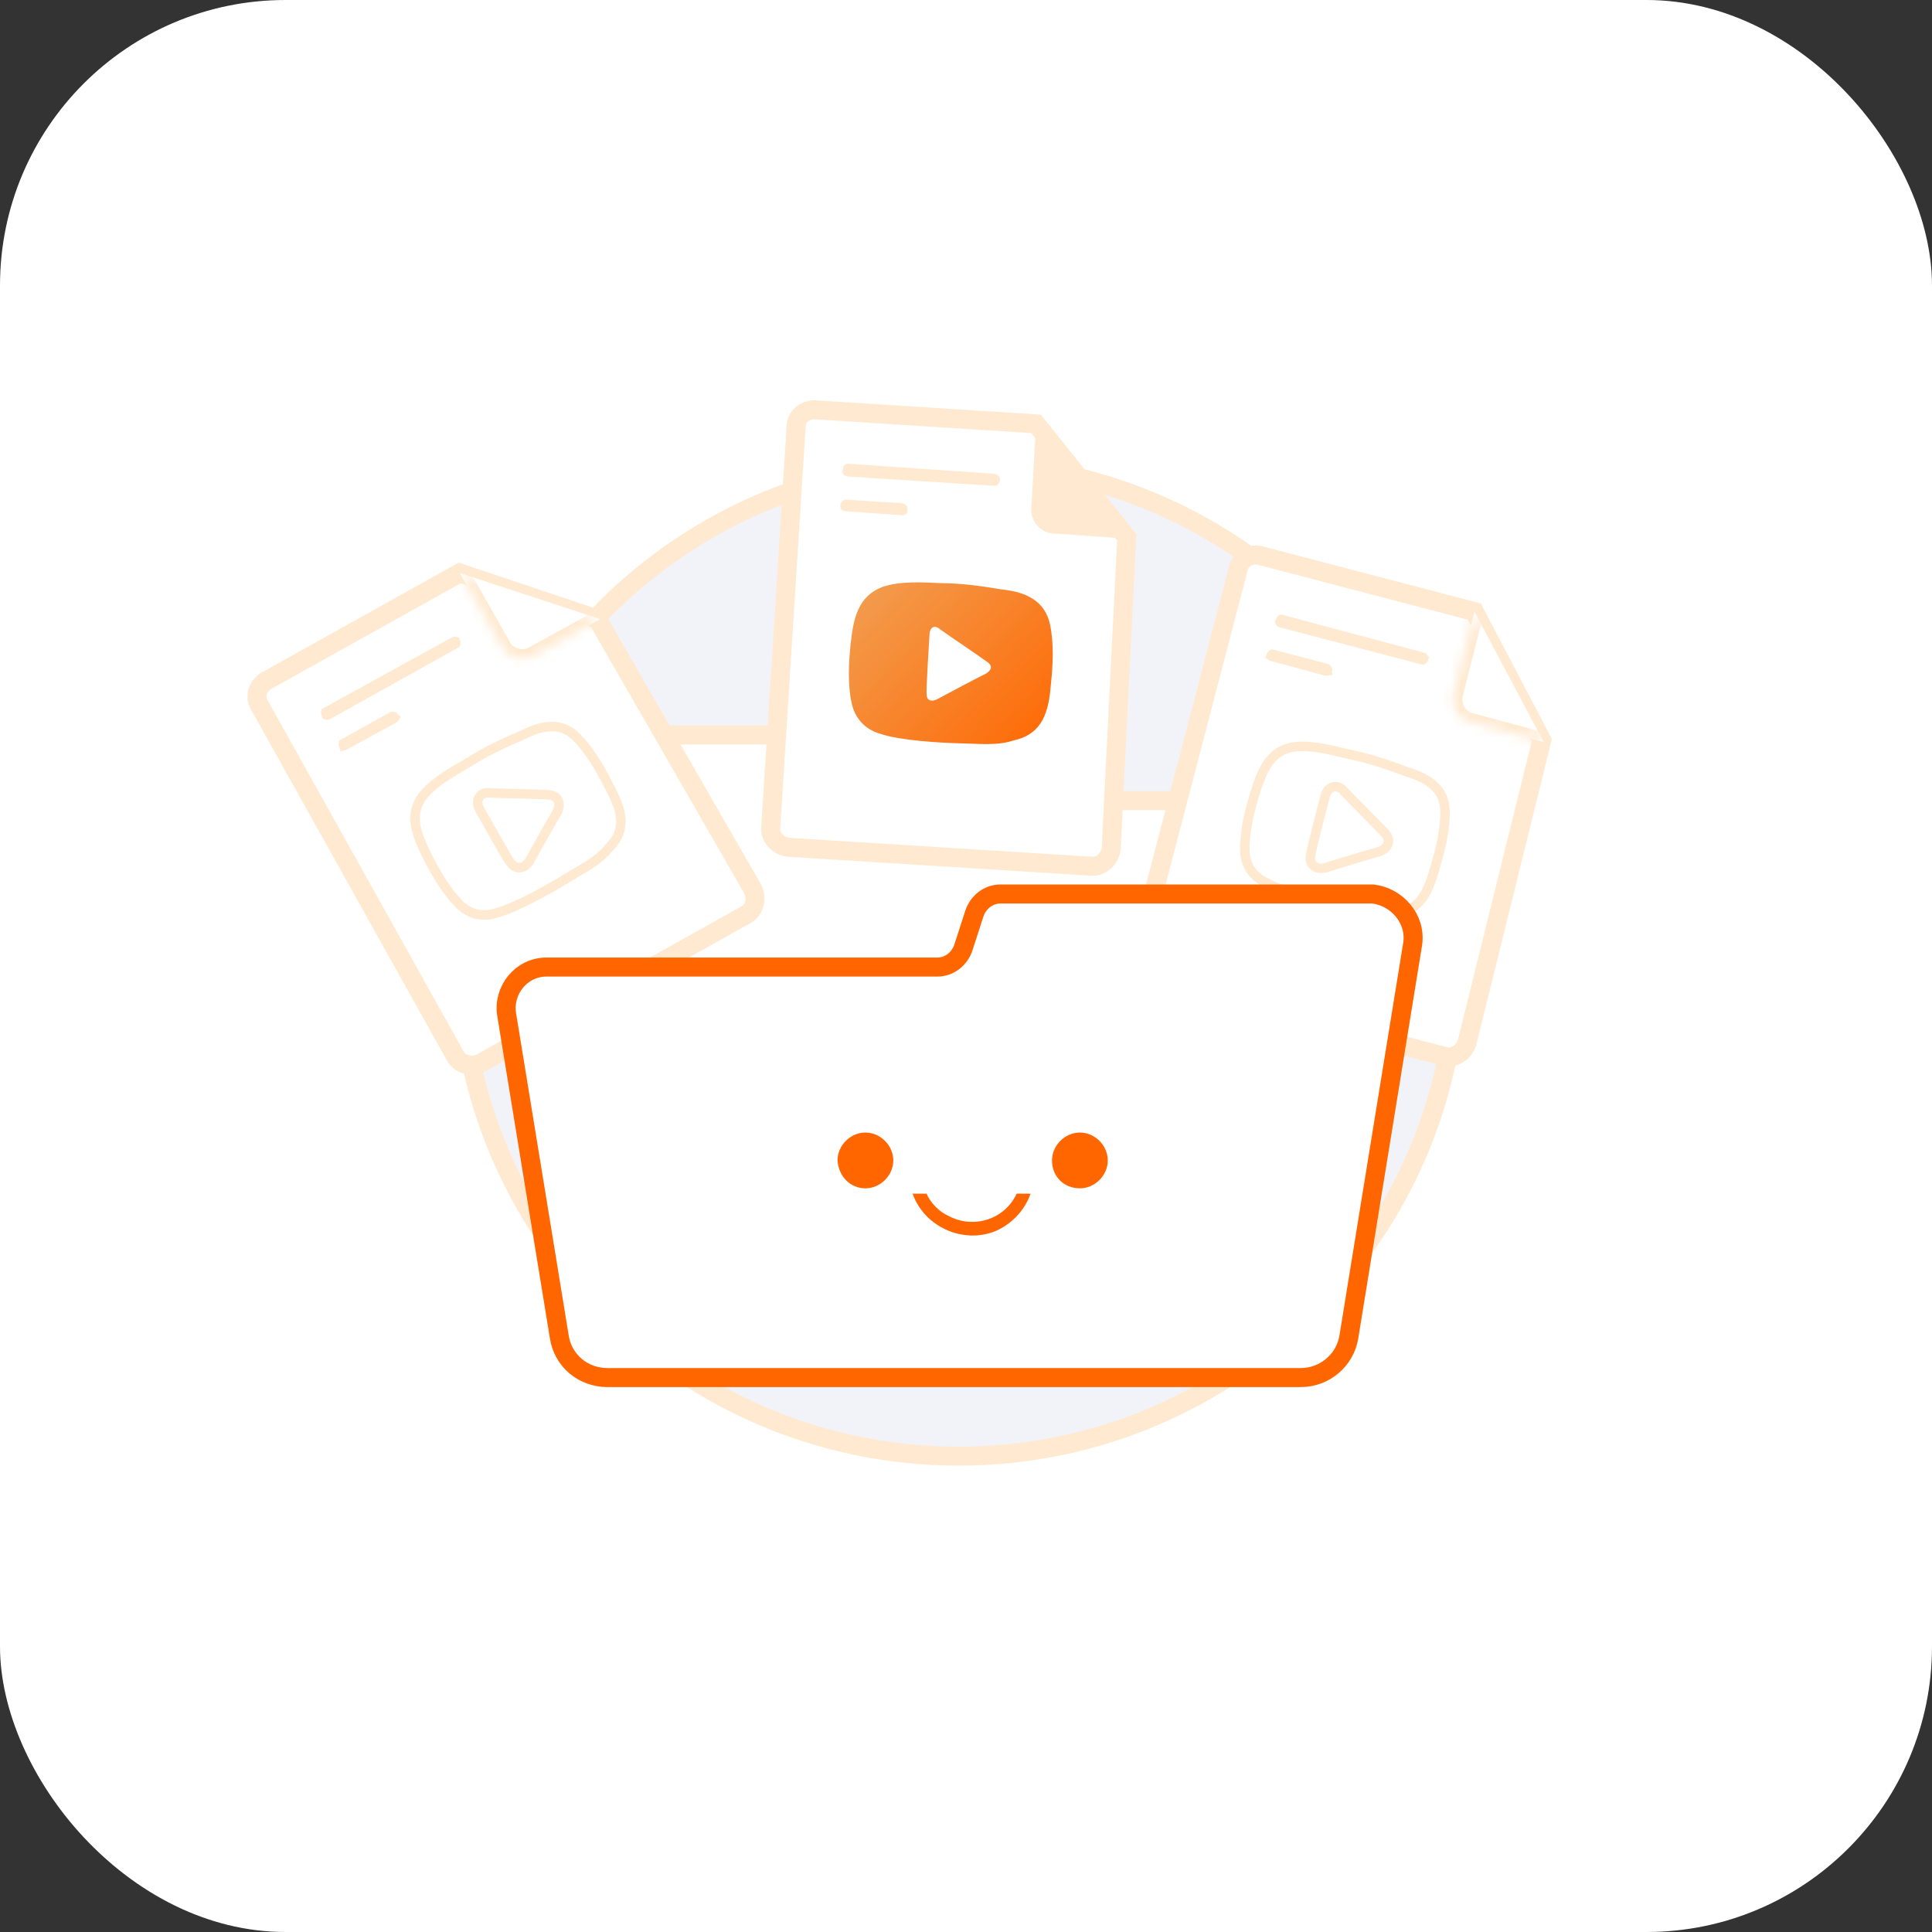 <svg width="203" height="203" viewBox="0 0 203 203" fill="none" xmlns="http://www.w3.org/2000/svg">
    <rect x="0" y="0" width="203" height="203" fill="#333333" stroke="none"/>
    <defs>
        <linearGradient id="paint0_linear" x1="96.028" y1="54.875" x2="115.941" y2="74.184" gradientUnits="userSpaceOnUse">
            <stop stop-color="#F29E51"/>
            <stop offset="1" stop-color="#FF6600"/>
        </linearGradient>
        <linearGradient id="paint1_linear" x1="111.584" y1="96.347" x2="118.214" y2="97.112" gradientUnits="userSpaceOnUse">
            <stop stop-color="#83A6FF"/>
            <stop offset="1" stop-color="#5A78FF"/>
        </linearGradient>
    </defs>
    <rect width="203" height="203" rx="30" fill="white"/>
<path d="M100.734 153C129.586 153 153.095 129.588 153.095 100.833C153.095 71.981 129.683 48.667 100.734 48.667C71.785 48.569 48.373 71.884 48.373 100.736C48.373 129.588 71.785 153 100.734 153Z" fill="#F1F3F9" stroke="#FFEAD1" stroke-width="2" stroke-miterlimit="10"/>
<path d="M91.505 82.57L90.145 78.782C89.853 77.81 88.882 77.227 87.91 77.227H64.013C61.972 77.227 60.418 78.782 60.418 80.822V134.349V125.508H142.02V87.719C142.02 85.679 140.466 84.125 138.426 84.125H93.739C92.767 84.125 91.893 83.542 91.505 82.57Z" fill="white" stroke="#FFEAD1" stroke-width="2" stroke-miterlimit="10"/>
<path d="M62.775 65.058L79.095 93.424C79.581 94.396 79.29 95.659 78.318 96.145L50.535 111.688C49.563 112.174 48.3 111.882 47.815 110.911L27.317 74.19C26.637 73.218 27.123 71.956 28.094 71.47L48.3 60.201L62.775 65.058Z" fill="white" stroke="#FFEAD1" stroke-width="2" stroke-miterlimit="10"/>
<path d="M47.896 67.601C47.895 67.607 47.894 67.612 47.892 67.616L47.862 67.633L34.456 75.113L34.439 75.123L34.422 75.134C34.418 75.136 34.406 75.143 34.386 75.146C34.365 75.148 34.344 75.147 34.327 75.142C34.319 75.139 34.313 75.137 34.31 75.135L34.289 75.053L34.242 74.981C34.239 74.977 34.231 74.963 34.227 74.936C34.223 74.909 34.224 74.879 34.229 74.853C34.231 74.847 34.232 74.842 34.233 74.837L34.261 74.822L47.667 67.439L47.685 67.429L47.703 67.417C47.707 67.414 47.721 67.407 47.748 67.403C47.775 67.398 47.805 67.399 47.831 67.405C47.836 67.406 47.84 67.407 47.844 67.408L47.847 67.417L47.884 67.473C47.887 67.477 47.894 67.491 47.899 67.518C47.903 67.545 47.902 67.574 47.896 67.601Z" fill="#D6DCE8" stroke="#FFEAD1"/>
<path d="M41.374 75.491L41.365 75.495L41.357 75.5L36.209 78.317L36.189 78.328L36.171 78.34C36.156 78.35 36.141 78.354 36.13 78.356L36.125 78.34L36.087 78.284C36.085 78.28 36.077 78.266 36.073 78.239C36.069 78.212 36.07 78.182 36.075 78.156C36.077 78.15 36.078 78.145 36.079 78.14L36.109 78.124L41.161 75.307L41.178 75.297L41.195 75.286C41.199 75.283 41.213 75.275 41.24 75.271C41.267 75.267 41.296 75.268 41.322 75.274C41.327 75.275 41.332 75.276 41.335 75.277L41.371 75.385L41.443 75.433C41.43 75.452 41.408 75.474 41.374 75.491Z" fill="#D6DCE8" stroke="#FFEAD1"/>
<mask id="path-7-inside-1" fill="white">
<path d="M48.301 60.201L52.77 68.07C53.45 69.138 54.907 69.527 55.975 68.944L63.067 65.058"/>
</mask>
<path d="M48.301 60.201L52.77 68.07C53.45 69.138 54.907 69.527 55.975 68.944L63.067 65.058" fill="white"/>
<path d="M52.77 68.07L51.9 68.564L51.912 68.585L51.926 68.607L52.77 68.07ZM55.975 68.944L56.454 69.822L56.456 69.821L55.975 68.944ZM47.431 60.695L51.9 68.564L53.639 67.576L49.17 59.707L47.431 60.695ZM51.926 68.607C52.876 70.1 54.904 70.667 56.454 69.822L55.496 68.066C54.909 68.386 54.023 68.176 53.613 67.533L51.926 68.607ZM56.456 69.821L63.547 65.935L62.586 64.181L55.495 68.067L56.456 69.821Z" fill="#FFEAD1" mask="url(#path-7-inside-1)"/>
<path d="M63.979 82.573L63.982 82.58L63.986 82.587C64.662 83.842 65.15 84.976 65.227 86.041C65.301 87.067 64.996 88.068 63.975 89.088L63.956 89.108L63.939 89.129C63.404 89.798 62.702 90.346 61.919 90.856C61.529 91.111 61.124 91.352 60.715 91.593C60.657 91.626 60.6 91.66 60.542 91.694C60.192 91.9 59.84 92.107 59.5 92.319C58.634 92.848 57.262 93.643 55.856 94.364C54.435 95.092 53.026 95.722 52.07 95.95L52.053 95.954L52.037 95.959C50.663 96.388 49.301 96.05 48.265 95.014C46.868 93.617 45.731 91.637 44.861 89.898C44.279 88.733 43.804 87.656 43.659 86.616C43.518 85.607 43.686 84.627 44.421 83.628C45.527 82.271 47.191 81.297 48.766 80.375C48.89 80.303 49.014 80.23 49.136 80.158L49.143 80.154L49.15 80.15C50.963 79.004 52.782 78.142 54.812 77.272L54.825 77.266L54.838 77.26C55.979 76.69 56.964 76.341 58.015 76.341C59.027 76.341 59.876 76.758 60.575 77.458C61.973 78.855 63.109 80.834 63.979 82.573ZM50.379 85.002L50.387 85.019L50.397 85.036C50.475 85.165 50.726 85.614 51.059 86.206C51.333 86.694 51.662 87.28 51.994 87.866C52.358 88.51 52.724 89.151 53.018 89.65C53.165 89.899 53.295 90.115 53.399 90.281C53.451 90.363 53.499 90.436 53.54 90.496C53.563 90.529 53.594 90.573 53.629 90.615C53.838 90.939 54.174 91.193 54.608 91.167C55.035 91.142 55.376 90.852 55.613 90.496L55.625 90.479L55.635 90.462C56.606 88.712 57.575 86.969 58.543 85.323L58.559 85.296L58.571 85.267C58.73 84.896 58.842 84.424 58.601 84.023C58.353 83.61 57.876 83.504 57.445 83.501C56.47 83.453 55.496 83.428 54.518 83.404L54.483 83.403C53.516 83.38 52.543 83.356 51.548 83.308C51.082 83.255 50.592 83.355 50.336 83.781C50.097 84.18 50.203 84.65 50.379 85.002Z" fill="white" stroke="#FFEAD1"/>
<path d="M162 77.782L154.145 109.552C153.824 110.589 152.739 111.299 151.702 110.977L120.891 102.965C119.853 102.643 119.144 101.559 119.465 100.522L130.088 59.831C130.269 58.659 131.494 58.084 132.531 58.406L154.915 64.258L162 77.782Z" fill="white" stroke="#FFEAD1" stroke-width="2" stroke-miterlimit="10"/>
<path d="M149.501 69.319C149.496 69.323 149.492 69.326 149.488 69.328L149.454 69.319L134.601 65.439L134.582 65.434L134.563 65.43C134.558 65.43 134.545 65.426 134.528 65.413C134.511 65.401 134.497 65.385 134.488 65.37C134.484 65.363 134.482 65.357 134.481 65.354L134.523 65.28L134.538 65.195C134.539 65.19 134.543 65.175 134.559 65.152C134.574 65.13 134.595 65.109 134.617 65.094C134.623 65.091 134.627 65.088 134.632 65.086L134.662 65.094L149.448 69.044L149.468 69.049L149.489 69.053C149.494 69.054 149.509 69.058 149.532 69.074C149.554 69.09 149.575 69.111 149.59 69.133C149.593 69.137 149.595 69.141 149.597 69.144L149.593 69.153L149.581 69.219C149.58 69.223 149.576 69.239 149.56 69.261C149.545 69.284 149.524 69.304 149.501 69.319Z" fill="#D6DCE8" stroke="#FFEAD1"/>
<path d="M139.333 70.5L139.324 70.497L139.315 70.495L133.649 68.964L133.628 68.958L133.606 68.955C133.588 68.951 133.575 68.945 133.565 68.938L133.573 68.922L133.584 68.856C133.585 68.852 133.59 68.836 133.605 68.814C133.621 68.791 133.642 68.771 133.664 68.756C133.669 68.752 133.674 68.749 133.678 68.747L133.711 68.756L139.307 70.219L139.326 70.224L139.346 70.228C139.351 70.228 139.366 70.233 139.388 70.248C139.411 70.264 139.431 70.285 139.446 70.307C139.449 70.311 139.452 70.315 139.454 70.319L139.405 70.421L139.423 70.506C139.4 70.51 139.369 70.511 139.333 70.5Z" fill="#D6DCE8" stroke="#FFEAD1"/>
<mask id="path-13-inside-2" fill="white">
<path d="M154.915 64.258L152.694 73.03C152.445 74.272 153.228 75.561 154.402 75.88L162.21 77.984"/>
</mask>
<path d="M154.915 64.258L152.694 73.03C152.445 74.272 153.228 75.561 154.402 75.88L162.21 77.984" fill="white"/>
<path d="M152.694 73.03L151.724 72.785L151.718 72.809L151.713 72.834L152.694 73.03ZM154.402 75.88L154.14 76.845L154.142 76.846L154.402 75.88ZM153.945 64.013L151.724 72.785L153.663 73.276L155.884 64.504L153.945 64.013ZM151.713 72.834C151.365 74.57 152.437 76.383 154.14 76.845L154.664 74.915C154.019 74.74 153.524 73.975 153.674 73.227L151.713 72.834ZM154.142 76.846L161.95 78.95L162.47 77.019L154.662 74.915L154.142 76.846Z" fill="#FFEAD1" mask="url(#path-13-inside-2)"/>
<path d="M150.746 91.258L150.744 91.265L150.742 91.272C150.361 92.646 149.928 93.803 149.247 94.624C148.59 95.415 147.677 95.927 146.235 95.957L146.207 95.958L146.179 95.961C145.331 96.074 144.444 95.984 143.526 95.81C143.068 95.723 142.61 95.617 142.147 95.508C142.083 95.493 142.018 95.477 141.952 95.462C141.558 95.368 141.16 95.273 140.768 95.192C139.777 94.974 138.237 94.598 136.722 94.145C135.193 93.687 133.74 93.166 132.893 92.669L132.878 92.66L132.862 92.653C131.573 92.011 130.825 90.825 130.794 89.36C130.753 87.384 131.302 85.169 131.878 83.312C132.264 82.068 132.667 80.962 133.282 80.111C133.879 79.284 134.678 78.694 135.9 78.481C137.637 78.268 139.513 78.717 141.287 79.141C141.427 79.175 141.567 79.208 141.705 79.241L141.713 79.243L141.721 79.244C143.822 79.673 145.731 80.309 147.799 81.086L147.812 81.091L147.826 81.096C149.044 81.474 149.997 81.904 150.755 82.631C151.485 83.332 151.81 84.221 151.83 85.21C151.872 87.185 151.322 89.4 150.746 91.258ZM139.249 83.597L139.243 83.615L139.239 83.634C139.205 83.781 139.077 84.279 138.907 84.937C138.767 85.479 138.598 86.129 138.432 86.782C138.249 87.499 138.07 88.215 137.937 88.778C137.871 89.059 137.815 89.306 137.775 89.498C137.756 89.593 137.74 89.678 137.728 89.75C137.722 89.791 137.714 89.844 137.71 89.898C137.637 90.276 137.703 90.692 138.034 90.974C138.36 91.252 138.807 91.278 139.225 91.186L139.244 91.181L139.264 91.175C141.176 90.585 143.082 89.997 144.919 89.48L144.95 89.471L144.979 89.459C145.351 89.301 145.757 89.038 145.861 88.582C145.968 88.112 145.698 87.705 145.388 87.405C144.718 86.695 144.032 86.004 143.342 85.309L143.318 85.284C142.636 84.597 141.951 83.907 141.265 83.184C140.966 82.823 140.543 82.556 140.064 82.686C139.614 82.809 139.366 83.221 139.249 83.597Z" fill="white" stroke="#FFEAD1"/>
<path d="M118.397 56.459L116.753 89.144C116.635 90.224 115.706 91.127 114.627 91.01L82.853 89.028C81.773 88.911 80.869 87.982 80.987 86.902L83.644 44.932C83.598 43.747 84.69 42.948 85.77 43.066L108.859 44.536L118.397 56.459Z" fill="white" stroke="#FFEAD1" stroke-width="2" stroke-miterlimit="10"/>
<path d="M104.434 51.046L89.114 50.074C88.763 50.079 88.408 49.734 88.536 49.355C88.531 49.005 88.876 48.649 89.173 48.725L104.441 49.779C104.792 49.774 105.147 50.119 105.071 50.416C105.077 50.767 104.732 51.122 104.434 51.046Z" fill="#FFEAD1"/>
<path d="M94.702 54.136L88.848 53.715C88.498 53.721 88.224 53.429 88.3 53.131C88.294 52.781 88.639 52.425 88.937 52.502L94.709 52.869C95.059 52.864 95.415 53.208 95.339 53.506C95.478 53.827 95.134 54.183 94.702 54.136Z" fill="#FFEAD1"/>
<path d="M108.86 44.536L108.355 53.572C108.348 54.838 109.362 55.954 110.576 56.043L118.642 56.617" fill="#FFEAD1"/>
<path d="M110.42 71.89C110.632 69.946 110.757 67.6 110.321 65.586C110.089 64.511 109.535 63.577 108.555 62.946C107.575 62.314 106.466 62.062 105.171 61.921C102.982 61.551 100.957 61.286 98.774 61.267C96.86 61.189 94.648 61.035 92.744 61.658C90.146 62.641 89.671 64.993 89.388 67.585C89.176 69.528 89.051 71.874 89.487 73.888C89.835 75.5 90.931 76.668 92.501 77.102C94.479 77.798 98.822 78.054 100.87 78.102C102.703 78.127 104.728 78.392 106.497 77.799C109.586 77.13 110.195 74.749 110.42 71.89ZM97.671 66.565C97.742 65.918 98.168 65.615 98.769 66.117C100.432 67.304 102.065 68.356 103.645 69.49C104.299 69.911 104.252 70.343 103.638 70.756C101.927 71.619 100.164 72.562 98.4 73.506C97.758 73.786 97.349 73.523 97.367 72.957C97.28 72.554 97.653 67.132 97.671 66.565Z" fill="url(#paint0_linear)"/>
<path d="M124.534 101.222L123.66 100.639C123.466 100.445 123.466 100.251 123.66 100.056C123.854 99.862 124.048 99.862 124.34 99.959L125.214 100.542C125.408 100.639 125.408 100.931 125.311 101.125C125.02 101.319 124.728 101.319 124.534 101.222Z" fill="#E3EAF2"/>
<path d="M122.203 99.376L117.249 95.49C117.055 95.393 117.055 95.102 117.152 94.908C117.249 94.713 117.54 94.713 117.832 94.811L122.786 98.696C122.98 98.793 122.98 99.085 122.883 99.279C122.689 99.474 122.398 99.571 122.203 99.376Z" fill="#E3EAF2"/>
<path d="M117.637 97.531L112.1 96.948C111.808 96.948 111.614 96.656 111.711 96.365C111.711 96.073 112.003 95.879 112.391 95.976L117.929 96.559C118.22 96.559 118.414 96.85 118.317 97.142C118.22 97.433 117.929 97.725 117.637 97.531Z" fill="url(#paint1_linear)"/>
<path d="M143.671 102.776L137.648 129.686C137.26 131.24 135.414 132.503 133.083 132.503H67.704C65.47 132.503 63.527 131.337 63.138 129.686L58.184 107.634C57.795 105.982 59.641 104.428 61.972 104.428H98.888C100.053 104.428 100.928 103.845 101.316 103.165L102.385 100.834C102.773 100.056 103.745 99.571 104.813 99.571H139.98C142.214 99.571 143.963 101.125 143.671 102.776Z" fill="white"/>
<path d="M148.432 99.182L141.729 140.469C141.341 142.897 139.204 144.743 136.678 144.743H63.819C61.293 144.743 59.156 142.995 58.767 140.469L53.23 106.565C52.842 104.039 54.785 101.611 57.407 101.611H98.5C99.763 101.611 100.831 100.736 101.22 99.571L102.386 95.976C102.774 94.811 103.843 93.936 105.106 93.936H144.255C146.781 94.228 148.821 96.559 148.432 99.182Z" fill="white" stroke="#FF6600" stroke-width="2" stroke-miterlimit="10"/>
<path d="M113.467 124.86C115.045 124.86 116.397 123.508 116.397 121.93C116.397 120.353 115.045 119 113.467 119C111.89 119 110.537 120.353 110.537 121.93C110.537 123.621 111.777 124.86 113.467 124.86Z" fill="#FF6600"/>
<path d="M108.283 125.424H106.818C105.579 128.129 102.311 129.143 99.719 127.791C98.705 127.34 97.803 126.438 97.353 125.424H95.888C97.127 128.917 101.184 130.72 104.565 129.368C106.142 128.692 107.607 127.34 108.283 125.424Z" fill="#FF6600"/>
<path d="M90.93 124.86C92.507 124.86 93.86 123.508 93.86 121.93C93.86 120.353 92.507 119 90.93 119C89.352 119 88 120.353 88 121.93C88.113 123.621 89.352 124.86 90.93 124.86Z" fill="#FF6600"/>
</svg>
